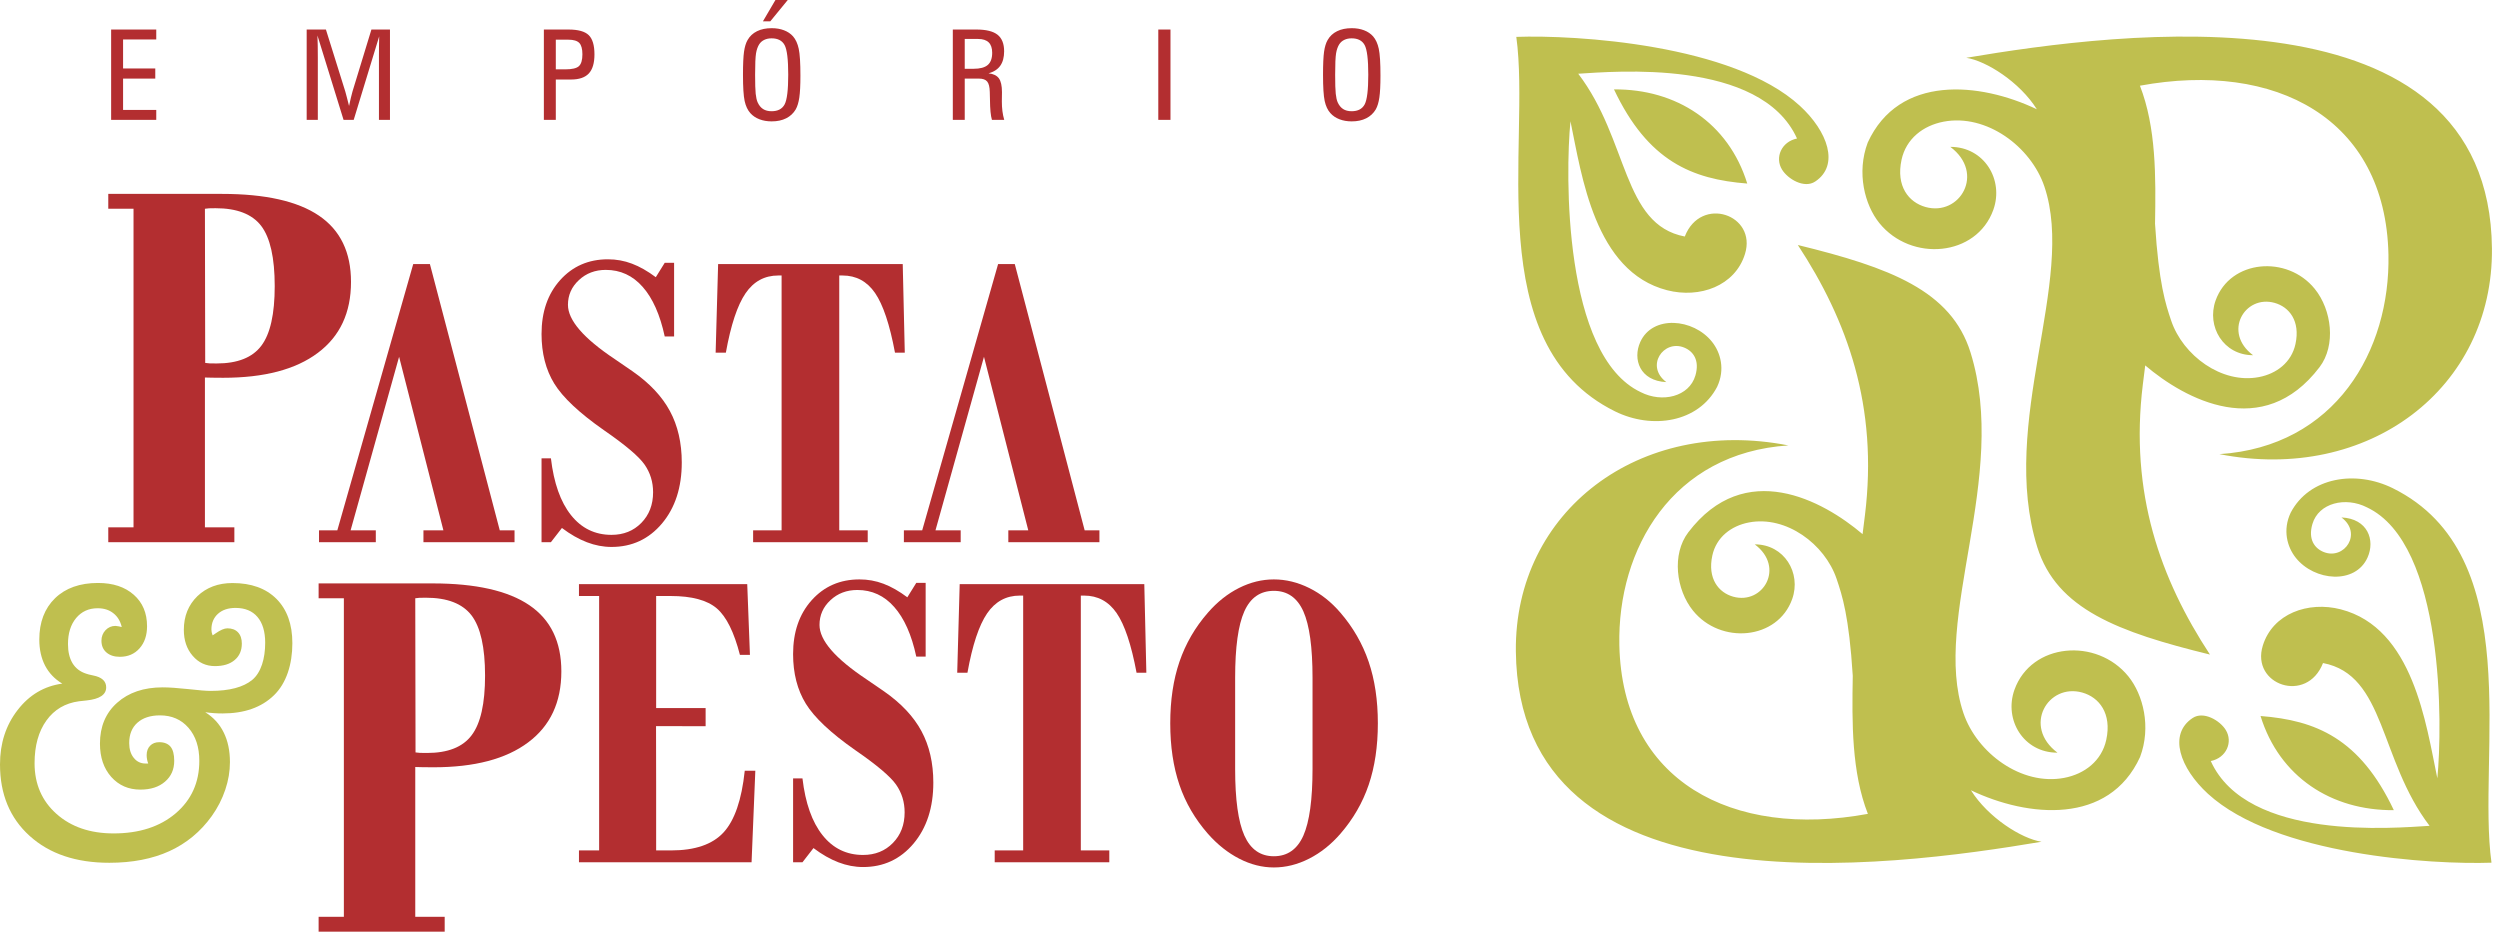 <svg width="161" height="60" viewBox="0 0 161 60" fill="none" xmlns="http://www.w3.org/2000/svg">
<path d="M13.197 13.444L13.215 23.372C13.306 23.384 13.398 23.396 13.501 23.401C13.598 23.407 13.753 23.407 13.953 23.407C15.293 23.407 16.255 23.029 16.828 22.267C17.406 21.506 17.692 20.223 17.692 18.425C17.692 16.604 17.4 15.31 16.822 14.549C16.238 13.787 15.258 13.409 13.884 13.409C13.707 13.409 13.564 13.409 13.466 13.415C13.363 13.421 13.277 13.432 13.197 13.444ZM6.973 34.916V33.96H8.599V13.444H6.973V12.487H14.303C17.085 12.487 19.17 12.957 20.544 13.89C21.918 14.824 22.605 16.244 22.605 18.156C22.605 20.137 21.895 21.66 20.469 22.725C19.044 23.796 17.011 24.329 14.371 24.329C14.056 24.329 13.821 24.329 13.661 24.323C13.495 24.317 13.341 24.312 13.197 24.312V33.96H15.093V34.916H6.973Z" fill="#B32E30"/>
<path d="M63.368 22.977L60.245 34.153H61.868V34.916H58.21V34.153H59.39L64.278 17.006H65.352L69.852 34.153H70.803V34.916H64.936V34.153H66.221L63.368 22.977Z" fill="#B32E30"/>
<path d="M25.702 22.977L22.579 34.153H24.202V34.916H20.544V34.153H21.724L26.612 17.006H27.686L32.185 34.153H33.136V34.916H27.27V34.153H28.555L25.702 22.977Z" fill="#B32E30"/>
<path d="M48.501 34.916V34.153H50.335V17.742H50.12C49.237 17.742 48.533 18.126 48.012 18.89C47.491 19.653 47.066 20.925 46.745 22.712H46.087L46.247 17.006H58.136L58.268 22.712H57.637C57.299 20.897 56.869 19.617 56.352 18.867C55.836 18.117 55.136 17.742 54.263 17.742H54.048V34.153H55.881V34.916H48.501Z" fill="#B32E30"/>
<path d="M34.875 34.916V29.516H35.479C35.666 31.107 36.096 32.324 36.773 33.174C37.445 34.02 38.314 34.445 39.379 34.445C40.157 34.445 40.797 34.189 41.3 33.677C41.807 33.16 42.059 32.502 42.059 31.702C42.059 31.039 41.876 30.444 41.51 29.919C41.144 29.393 40.266 28.652 38.881 27.696C37.299 26.59 36.238 25.588 35.694 24.701C35.15 23.814 34.875 22.749 34.875 21.51C34.875 20.088 35.273 18.931 36.073 18.039C36.874 17.148 37.898 16.699 39.151 16.699C39.685 16.699 40.202 16.791 40.696 16.979C41.195 17.166 41.707 17.459 42.233 17.852L42.809 16.924H43.412V21.67H42.809C42.507 20.266 42.031 19.201 41.387 18.474C40.746 17.746 39.955 17.381 39.013 17.381C38.328 17.381 37.747 17.6 37.281 18.039C36.81 18.474 36.576 19.009 36.576 19.631C36.576 20.623 37.582 21.788 39.594 23.128C40.093 23.467 40.477 23.732 40.746 23.919C41.835 24.678 42.635 25.529 43.142 26.471C43.65 27.413 43.906 28.519 43.906 29.786C43.906 31.391 43.481 32.699 42.635 33.709C41.784 34.72 40.701 35.223 39.379 35.223C38.849 35.223 38.323 35.122 37.797 34.921C37.271 34.72 36.732 34.413 36.188 34.002L35.479 34.916H34.875Z" fill="#B32E30"/>
<path d="M75.364 46.582C75.364 45.1 75.561 43.775 75.958 42.613C76.356 41.447 76.969 40.395 77.787 39.458C78.396 38.758 79.068 38.228 79.799 37.862C80.531 37.496 81.276 37.314 82.035 37.314C82.813 37.314 83.576 37.501 84.322 37.872C85.067 38.242 85.734 38.768 86.324 39.458C87.133 40.395 87.742 41.447 88.14 42.613C88.537 43.775 88.734 45.1 88.734 46.582C88.734 48.064 88.537 49.385 88.144 50.542C87.751 51.699 87.143 52.746 86.324 53.692C85.725 54.383 85.053 54.918 84.308 55.297C83.562 55.677 82.803 55.864 82.035 55.864C81.285 55.864 80.545 55.677 79.813 55.302C79.082 54.927 78.405 54.392 77.787 53.692C76.96 52.746 76.347 51.699 75.954 50.542C75.561 49.385 75.364 48.064 75.364 46.582ZM84.527 49.518V43.651C84.527 41.685 84.331 40.258 83.938 39.376C83.544 38.493 82.909 38.05 82.035 38.05C81.162 38.05 80.526 38.493 80.133 39.376C79.74 40.258 79.543 41.685 79.543 43.651V49.518C79.543 51.488 79.74 52.92 80.138 53.811C80.535 54.698 81.171 55.142 82.035 55.142C82.909 55.142 83.544 54.698 83.938 53.811C84.331 52.92 84.527 51.488 84.527 49.518Z" fill="#B32E30"/>
<path d="M64.059 55.53V54.767H65.892V38.356H65.677C64.795 38.356 64.091 38.74 63.569 39.504C63.048 40.268 62.623 41.539 62.303 43.326H61.645L61.804 37.62H73.693L73.825 43.326H73.195C72.856 41.511 72.426 40.231 71.91 39.481C71.393 38.731 70.693 38.356 69.82 38.356H69.605V54.767H71.439V55.53H64.059Z" fill="#B32E30"/>
<path d="M51.075 55.53V50.13H51.679C51.866 51.722 52.296 52.938 52.973 53.788C53.645 54.634 54.514 55.059 55.579 55.059C56.356 55.059 56.997 54.804 57.499 54.291C58.007 53.775 58.258 53.116 58.258 52.316C58.258 51.653 58.076 51.058 57.71 50.533C57.344 50.007 56.466 49.266 55.081 48.311C53.498 47.204 52.438 46.203 51.894 45.316C51.349 44.428 51.075 43.363 51.075 42.124C51.075 40.702 51.473 39.545 52.273 38.653C53.073 37.762 54.098 37.314 55.35 37.314C55.885 37.314 56.402 37.405 56.896 37.593C57.394 37.78 57.906 38.073 58.432 38.466L59.008 37.538H59.612V42.284H59.008C58.707 40.88 58.231 39.815 57.586 39.088C56.946 38.361 56.155 37.995 55.213 37.995C54.527 37.995 53.947 38.214 53.48 38.653C53.009 39.088 52.776 39.623 52.776 40.245C52.776 41.237 53.782 42.403 55.794 43.742C56.292 44.081 56.676 44.346 56.946 44.533C58.035 45.293 58.835 46.143 59.342 47.085C59.85 48.027 60.106 49.133 60.106 50.4C60.106 52.005 59.681 53.313 58.835 54.323C57.984 55.334 56.901 55.837 55.579 55.837C55.049 55.837 54.523 55.736 53.997 55.535C53.471 55.334 52.932 55.027 52.388 54.616L51.679 55.53H51.075Z" fill="#B32E30"/>
<path d="M37.285 55.53V54.767H38.584V38.383H37.285V37.62H48.122L48.296 42.174H47.651C47.276 40.711 46.778 39.709 46.16 39.179C45.538 38.649 44.551 38.383 43.193 38.383H42.256V45.601H45.442V46.768L42.249 46.762L42.256 50.569V54.767H43.22C44.757 54.767 45.882 54.383 46.595 53.61C47.308 52.837 47.765 51.511 47.962 49.637H48.643L48.401 55.53H37.285Z" fill="#B32E30"/>
<path d="M4.01 44.025C3.521 43.732 3.154 43.344 2.903 42.866C2.657 42.388 2.531 41.828 2.531 41.187C2.531 40.071 2.87 39.184 3.546 38.525C4.223 37.87 5.146 37.543 6.312 37.543C7.277 37.543 8.041 37.797 8.613 38.301C9.186 38.805 9.47 39.481 9.47 40.33C9.47 40.919 9.307 41.393 8.985 41.755C8.664 42.117 8.242 42.298 7.719 42.298C7.36 42.298 7.076 42.207 6.859 42.022C6.642 41.837 6.533 41.583 6.533 41.264C6.533 40.997 6.621 40.769 6.796 40.583C6.972 40.398 7.185 40.308 7.44 40.308C7.511 40.312 7.582 40.325 7.653 40.338C7.719 40.351 7.782 40.364 7.84 40.381C7.753 40.002 7.573 39.705 7.302 39.494C7.034 39.278 6.696 39.171 6.287 39.171C5.714 39.171 5.255 39.382 4.904 39.8C4.553 40.222 4.378 40.782 4.378 41.479C4.378 41.975 4.474 42.384 4.67 42.711C4.866 43.034 5.159 43.258 5.543 43.383C5.631 43.417 5.781 43.456 5.994 43.499C6.558 43.607 6.838 43.865 6.838 44.266C6.838 44.74 6.416 45.02 5.568 45.11C5.355 45.136 5.196 45.153 5.088 45.162C4.198 45.282 3.501 45.691 2.991 46.398C2.481 47.108 2.226 48.026 2.226 49.154C2.226 50.489 2.699 51.579 3.638 52.415C4.582 53.254 5.806 53.672 7.318 53.672C8.964 53.672 10.297 53.241 11.312 52.38C12.327 51.514 12.836 50.39 12.836 48.999C12.836 48.116 12.603 47.406 12.139 46.871C11.675 46.337 11.061 46.07 10.305 46.07C9.683 46.07 9.198 46.23 8.847 46.544C8.496 46.858 8.321 47.294 8.321 47.849C8.321 48.241 8.417 48.564 8.613 48.805C8.81 49.051 9.06 49.171 9.374 49.171H9.545C9.511 49.081 9.486 48.991 9.47 48.9C9.453 48.814 9.445 48.724 9.445 48.629C9.445 48.379 9.52 48.176 9.666 48.026C9.812 47.875 10.009 47.797 10.255 47.797C10.581 47.797 10.823 47.897 10.982 48.086C11.141 48.28 11.22 48.586 11.22 48.995C11.22 49.551 11.024 49.998 10.627 50.339C10.234 50.679 9.704 50.851 9.044 50.851C8.275 50.851 7.653 50.58 7.164 50.033C6.679 49.486 6.437 48.771 6.437 47.888C6.437 46.794 6.805 45.915 7.544 45.257C8.283 44.597 9.261 44.266 10.476 44.266C10.886 44.266 11.433 44.305 12.122 44.378C12.812 44.456 13.292 44.494 13.559 44.494C14.775 44.494 15.669 44.257 16.241 43.788C16.813 43.314 17.078 42.415 17.078 41.394C17.078 40.675 16.91 40.119 16.581 39.732C16.251 39.344 15.779 39.15 15.169 39.15C14.697 39.15 14.316 39.276 14.037 39.529C13.757 39.783 13.615 40.12 13.615 40.537C13.615 40.589 13.619 40.645 13.631 40.709C13.644 40.77 13.665 40.843 13.69 40.916C13.736 40.89 13.803 40.852 13.882 40.791C14.195 40.572 14.446 40.464 14.643 40.464C14.935 40.464 15.165 40.55 15.327 40.722C15.491 40.895 15.574 41.136 15.574 41.446C15.574 41.894 15.419 42.247 15.114 42.505C14.806 42.768 14.383 42.897 13.845 42.897C13.268 42.897 12.788 42.678 12.408 42.234C12.027 41.795 11.839 41.235 11.839 40.563C11.839 39.68 12.132 38.957 12.713 38.392C13.297 37.833 14.049 37.548 14.973 37.548C16.18 37.548 17.124 37.889 17.805 38.569C18.485 39.254 18.828 40.201 18.828 41.42C18.828 42.777 18.447 43.999 17.64 44.778C16.838 45.558 15.736 45.946 14.332 45.946C14.161 45.946 13.981 45.941 13.793 45.928C13.605 45.915 13.413 45.894 13.217 45.868C13.739 46.191 14.136 46.622 14.403 47.164C14.674 47.707 14.808 48.344 14.808 49.077C14.808 49.671 14.708 50.27 14.507 50.86C14.307 51.454 14.019 52.023 13.634 52.561C12.916 53.56 12.009 54.31 10.911 54.813C9.812 55.313 8.521 55.563 7.039 55.563C4.892 55.563 3.183 54.986 1.909 53.832C0.635 52.681 0 51.144 0 49.227C0 47.871 0.376 46.708 1.132 45.73C1.884 44.753 2.845 44.184 4.01 44.025Z" fill="#BFBF4F"/>
<path d="M26.743 38.528L26.76 48.456C26.852 48.468 26.944 48.479 27.046 48.485C27.144 48.491 27.298 48.491 27.499 48.491C28.839 48.491 29.801 48.113 30.373 47.351C30.952 46.59 31.238 45.307 31.238 43.509C31.238 41.688 30.946 40.394 30.368 39.633C29.783 38.871 28.804 38.493 27.43 38.493C27.253 38.493 27.109 38.493 27.012 38.499C26.909 38.504 26.823 38.516 26.743 38.528ZM20.519 60V59.044H22.145V38.527L20.519 38.528V37.571H27.848C30.631 37.571 32.715 38.041 34.089 38.974C35.464 39.907 36.151 41.327 36.151 43.24C36.151 45.221 35.441 46.744 34.015 47.809C32.589 48.88 30.557 49.413 27.917 49.413C27.602 49.413 27.367 49.413 27.207 49.407C27.041 49.401 26.886 49.395 26.743 49.395V59.044H28.638V60L20.519 60Z" fill="#B32E30"/>
<path d="M7.157 7.719V1.902H10.063V2.542H7.926V4.407H10V5.062H7.926V7.08H10.063V7.719H7.157ZM19.75 7.719V1.902H20.989L22.239 5.9C22.262 5.985 22.295 6.104 22.335 6.258C22.377 6.412 22.424 6.6 22.479 6.824C22.52 6.634 22.557 6.459 22.596 6.298C22.634 6.136 22.669 6.001 22.7 5.894L23.919 1.902H25.114V7.719H24.404V3.558C24.404 3.322 24.406 3.108 24.408 2.92C24.411 2.73 24.415 2.538 24.42 2.34L22.779 7.719H22.125L20.444 2.284C20.452 2.492 20.458 2.715 20.462 2.955C20.467 3.195 20.468 3.449 20.468 3.719V7.719H19.75ZM35.794 2.556V4.467H36.397C36.84 4.467 37.135 4.398 37.283 4.259C37.432 4.121 37.507 3.866 37.507 3.496C37.507 3.149 37.439 2.905 37.306 2.765C37.171 2.626 36.937 2.556 36.603 2.556H35.794ZM36.611 1.902C37.232 1.902 37.665 2.022 37.913 2.262C38.159 2.5 38.283 2.914 38.283 3.504C38.283 4.061 38.162 4.471 37.92 4.731C37.679 4.99 37.299 5.121 36.781 5.121H35.794V7.719H35.025V1.902H36.611ZM51.547 4.875C51.547 5.492 51.523 5.962 51.476 6.281C51.429 6.6 51.352 6.853 51.247 7.041C51.1 7.292 50.894 7.485 50.63 7.618C50.367 7.751 50.056 7.817 49.697 7.817C49.405 7.817 49.142 7.772 48.907 7.681C48.672 7.591 48.478 7.459 48.324 7.288C48.15 7.094 48.026 6.832 47.954 6.502C47.883 6.172 47.848 5.608 47.848 4.813C47.848 4.137 47.871 3.641 47.915 3.329C47.96 3.017 48.036 2.766 48.144 2.579C48.285 2.33 48.489 2.14 48.752 2.01C49.018 1.879 49.333 1.815 49.697 1.815C49.99 1.815 50.253 1.859 50.488 1.949C50.723 2.038 50.917 2.169 51.071 2.34C51.243 2.539 51.367 2.807 51.438 3.142C51.511 3.477 51.547 4.055 51.547 4.875ZM50.762 4.813C50.762 3.829 50.684 3.192 50.528 2.902C50.37 2.613 50.092 2.469 49.69 2.469C49.513 2.469 49.358 2.501 49.222 2.566C49.086 2.63 48.979 2.723 48.897 2.847C48.8 2.995 48.731 3.189 48.689 3.43C48.649 3.67 48.629 4.131 48.629 4.813C48.629 5.393 48.641 5.801 48.666 6.035C48.691 6.269 48.732 6.454 48.79 6.587C48.878 6.782 48.993 6.926 49.142 7.022C49.288 7.116 49.471 7.163 49.69 7.163C50.092 7.163 50.37 7.018 50.528 6.726C50.684 6.434 50.762 5.795 50.762 4.813ZM49.133 1.373L49.938 0H50.731L49.607 1.373H49.133ZM62.129 4.43H62.694C63.115 4.43 63.42 4.348 63.61 4.185C63.801 4.022 63.897 3.76 63.897 3.396C63.897 3.1 63.822 2.877 63.672 2.73C63.521 2.583 63.295 2.509 62.992 2.509H62.129V4.43ZM62.886 1.902C63.507 1.902 63.959 2.014 64.242 2.237C64.524 2.461 64.666 2.816 64.666 3.302C64.666 3.689 64.584 3.998 64.419 4.231C64.255 4.464 64.003 4.628 63.663 4.722C63.976 4.756 64.198 4.865 64.331 5.048C64.461 5.23 64.527 5.527 64.527 5.941C64.527 6.023 64.526 6.128 64.523 6.258C64.52 6.388 64.519 6.479 64.519 6.532C64.519 6.753 64.531 6.961 64.556 7.158C64.581 7.353 64.62 7.54 64.672 7.719H63.881C63.801 7.459 63.76 7.027 63.754 6.421C63.752 6.203 63.748 6.035 63.742 5.918C63.734 5.599 63.679 5.377 63.575 5.251C63.47 5.125 63.295 5.062 63.048 5.062H62.129V7.719H61.361V1.902H62.886ZM74.594 7.719V1.902H75.379V7.719H74.594ZM88.902 4.875C88.902 5.492 88.878 5.962 88.831 6.281C88.784 6.6 88.707 6.853 88.602 7.041C88.455 7.292 88.249 7.485 87.985 7.618C87.722 7.751 87.411 7.817 87.053 7.817C86.76 7.817 86.497 7.772 86.262 7.681C86.027 7.591 85.833 7.459 85.68 7.288C85.504 7.094 85.381 6.832 85.309 6.502C85.238 6.172 85.203 5.608 85.203 4.813C85.203 4.137 85.226 3.641 85.27 3.329C85.315 3.017 85.391 2.766 85.499 2.579C85.64 2.33 85.844 2.14 86.108 2.01C86.373 1.879 86.688 1.815 87.053 1.815C87.345 1.815 87.609 1.859 87.843 1.949C88.079 2.038 88.272 2.169 88.426 2.34C88.598 2.539 88.722 2.807 88.793 3.142C88.866 3.477 88.902 4.055 88.902 4.875ZM88.117 4.813C88.117 3.829 88.039 3.192 87.883 2.902C87.726 2.613 87.447 2.469 87.045 2.469C86.868 2.469 86.713 2.501 86.577 2.566C86.441 2.63 86.334 2.723 86.252 2.847C86.155 2.995 86.086 3.189 86.044 3.43C86.004 3.67 85.984 4.131 85.984 4.813C85.984 5.393 85.996 5.801 86.022 6.035C86.046 6.269 86.088 6.454 86.145 6.587C86.233 6.782 86.349 6.926 86.497 7.022C86.643 7.116 86.826 7.163 87.045 7.163C87.447 7.163 87.726 7.018 87.883 6.726C88.039 6.434 88.117 5.795 88.117 4.813Z" fill="#B32E30"/>
<path fill-rule="evenodd" clip-rule="evenodd" d="M145.579 46.111C149.129 46.387 151.97 47.541 154.162 52.174C150.144 52.209 146.788 50.026 145.579 46.111ZM119.95 34.399C117.383 32.218 112.37 29.494 108.724 34.285C107.654 35.692 107.934 37.971 109.031 39.328C110.806 41.524 114.477 41.216 115.417 38.58C116.016 36.902 114.909 35.054 113.006 35.057C114.976 36.529 113.545 38.966 111.617 38.426C110.674 38.162 109.953 37.26 110.273 35.78C110.528 34.596 111.489 33.863 112.63 33.646C115.028 33.189 117.52 35.04 118.277 37.278C118.639 38.35 119.075 39.667 119.318 43.521C119.263 46.551 119.244 49.731 120.291 52.413C111.555 54.022 104.472 50.312 104.286 41.546C104.154 35.344 107.708 29.171 115.172 28.685C105.566 26.801 97.53 32.935 97.621 41.937C97.793 59.062 121.66 55.862 131.474 54.209C130.188 54.011 128.034 52.653 126.929 50.894C130.617 52.653 135.81 53.14 137.821 48.749C138.551 46.809 138.014 44.732 137.071 43.564C135.031 41.04 130.812 41.394 129.73 44.423C129.042 46.352 130.314 48.477 132.502 48.473C130.237 46.781 131.882 43.98 134.098 44.6C135.183 44.904 136.011 45.941 135.644 47.643C135.35 49.002 134.246 49.845 132.934 50.095C130.178 50.62 127.314 48.493 126.444 45.92C124.388 39.84 129.399 30.719 126.901 22.697C125.659 18.707 121.704 17.228 115.781 15.778C118.969 20.637 120.966 26.168 120.102 33.182C120.052 33.583 120.001 33.989 119.95 34.399ZM97.65 2.375C98.603 9.263 95.272 22.172 104.003 26.49C106.398 27.674 109.383 27.209 110.583 24.912C111.109 23.794 110.811 22.71 110.252 22.01C109.046 20.497 106.418 20.278 105.633 22.026C105.132 23.139 105.608 24.53 107.312 24.608C105.937 23.578 107.127 21.854 108.45 22.379C109.042 22.615 109.473 23.198 109.183 24.185C108.784 25.548 107.046 25.96 105.667 25.256C100.665 22.9 100.806 11.151 101.138 7.809C101.866 11.313 102.694 17.489 107.358 18.69C109.458 19.232 111.736 18.419 112.376 16.359C113.164 13.825 109.536 12.57 108.5 15.232C104.468 14.463 104.897 9.023 101.638 4.748C103.895 4.614 113.386 3.742 115.728 8.92C114.715 9.129 114.291 10.149 114.76 10.917C115.136 11.534 116.194 12.157 116.895 11.693C118.483 10.643 117.71 8.464 115.912 6.814C111.581 2.84 101.443 2.24 97.65 2.375ZM112.523 11.821C108.973 11.544 106.132 10.39 103.94 5.757C107.958 5.723 111.314 7.905 112.523 11.821ZM138.152 23.533C140.719 25.714 145.733 28.437 149.378 23.646C150.448 22.239 150.168 19.96 149.071 18.604C147.296 16.408 143.625 16.715 142.685 19.351C142.086 21.029 143.193 22.878 145.096 22.875C143.126 21.403 144.557 18.966 146.484 19.505C147.428 19.769 148.149 20.671 147.829 22.152C147.574 23.335 146.613 24.068 145.472 24.285C143.075 24.742 140.582 22.891 139.825 20.653C139.463 19.581 139.027 18.264 138.784 14.411C138.839 11.38 138.858 8.201 137.811 5.519C146.547 3.909 153.63 7.62 153.816 16.386C153.948 22.588 150.394 28.76 142.93 29.247C152.536 31.131 160.572 24.996 160.481 15.995C160.309 -1.13 136.442 2.07 126.628 3.722C127.914 3.92 130.068 5.278 131.173 7.037C127.485 5.279 122.292 4.792 120.281 9.183C119.551 11.123 120.087 13.2 121.031 14.367C123.072 16.891 127.29 16.538 128.372 13.508C129.06 11.579 127.788 9.455 125.6 9.458C127.865 11.15 126.22 13.951 124.004 13.331C122.919 13.028 122.091 11.991 122.459 10.289C122.752 8.929 123.856 8.086 125.168 7.836C127.924 7.312 130.788 9.439 131.658 12.011C133.714 18.092 128.703 27.213 131.201 35.234C132.444 39.224 136.398 40.704 142.321 42.154C139.134 37.294 137.136 31.763 138 24.749C138.05 24.349 138.101 23.943 138.152 23.533ZM160.452 55.557C159.499 48.669 162.83 35.76 154.099 31.442C151.704 30.258 148.72 30.722 147.519 33.019C146.993 34.137 147.291 35.221 147.849 35.922C149.056 37.434 151.684 37.654 152.469 35.906C152.97 34.793 152.494 33.402 150.79 33.323C152.165 34.354 150.975 36.078 149.652 35.552C149.06 35.317 148.629 34.733 148.919 33.747C149.319 32.383 151.056 31.971 152.435 32.676C157.437 35.032 157.297 46.78 156.964 50.122C156.236 46.618 155.408 40.442 150.744 39.241C148.644 38.7 146.366 39.513 145.726 41.573C144.938 44.107 148.566 45.362 149.602 42.7C153.634 43.468 153.205 48.908 156.464 53.183C154.207 53.317 144.716 54.189 142.374 49.012C143.387 48.803 143.811 47.783 143.342 47.015C142.966 46.398 141.908 45.775 141.207 46.239C139.619 47.289 140.392 49.468 142.19 51.118C146.521 55.091 156.659 55.691 160.452 55.557Z" fill="#BFBF4F"/>
</svg>
